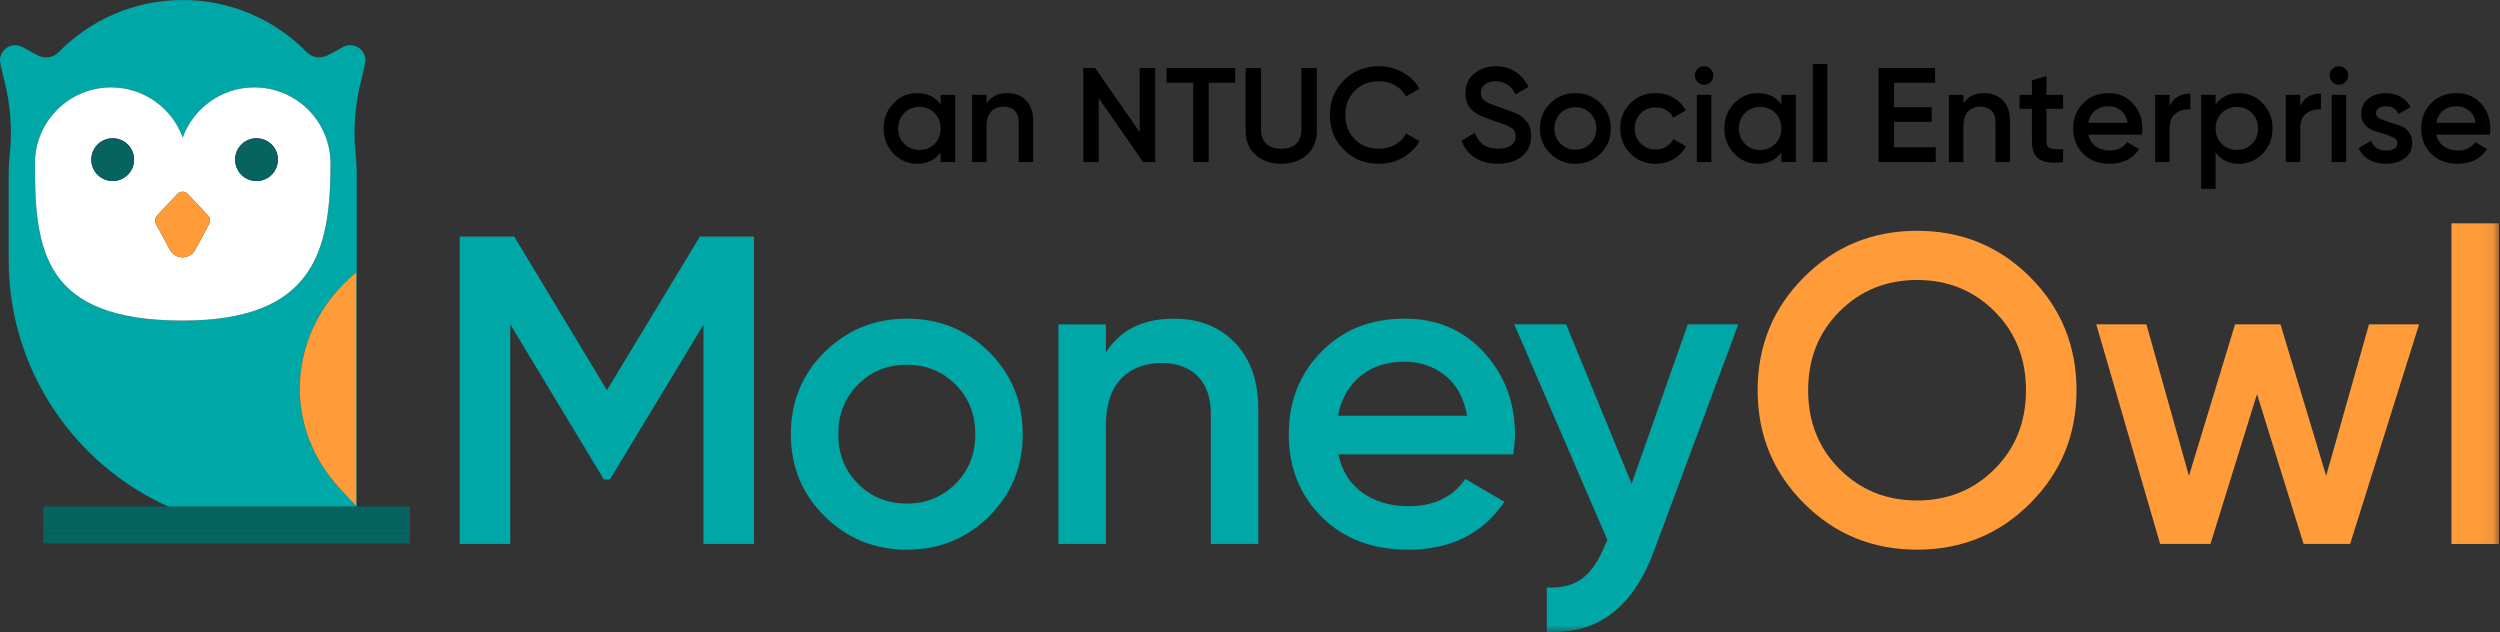 <?xml version="1.0" encoding="UTF-8"?>
<svg width="178px" height="45px" viewBox="0 0 178 45" version="1.1" xmlns="http://www.w3.org/2000/svg" xmlns:xlink="http://www.w3.org/1999/xlink">
    <rect x="0" y="0" width="178" height="45" fill="#333333" stroke="none"/>
    <!-- Generator: Sketch 62 (91390) - https://sketch.com -->
    <title>Group 57</title>
    <desc>Created with Sketch.</desc>
    <defs>
        <polygon id="path-1" points="0 45 177.921 45 177.921 0 0 0"></polygon>
    </defs>
    <g id="latest" stroke="none" stroke-width="1" fill="none" fill-rule="evenodd">
        <g id="1024px---homepage--copy" transform="translate(-58, -20)">
            <g id="Group-57" transform="translate(58, 20)">
                <polygon id="Fill-1" fill="#066360" points="3.082 38.694 29.185 38.694 29.185 37.984 3.082 37.984"></polygon>
                <polygon id="Fill-2" fill="#066360" points="25.4 36.063 11.969 36.063 3.082 36.063 3.082 37.984 29.185 37.984 29.185 36.063"></polygon>
                <g id="Group-15">
                    <path d="M23.532,11.646 C23.532,8.652 21.104,6.224 18.108,6.224 C15.762,6.224 13.764,7.713 13.009,9.799 C12.253,7.713 10.256,6.224 7.91,6.224 C4.913,6.224 2.485,8.652 2.485,11.646 C2.485,17.82 3.082,22.825 13.009,22.825 C22.385,22.825 23.532,17.82 23.532,11.646 L23.532,11.646 Z M25.365,36.041 L25.365,19.399 C23.159,21.209 21.774,23.649 21.428,26.375 C21.035,29.477 22.046,32.495 24.271,34.871 L25.365,36.041 Z M24.395,3.365 C25.209,2.893 26.188,3.607 25.995,4.529 C25.92,4.886 25.84,5.231 25.754,5.564 C25.289,7.351 25.124,9.201 25.327,11.039 C25.375,11.482 25.4,11.934 25.4,12.392 L25.4,36.063 L11.969,36.063 C5.285,33.045 0.618,26.323 0.618,18.526 L0.618,12.392 C0.618,11.931 0.642,11.476 0.692,11.03 C0.895,9.194 0.73,7.343 0.265,5.556 C0.179,5.226 0.099,4.883 0.025,4.527 C-0.168,3.607 0.813,2.893 1.626,3.365 C1.99,3.579 2.369,3.783 2.748,3.965 C3.229,4.197 3.802,4.095 4.177,3.712 C6.427,1.423 9.553,0.001 13.009,0.001 C16.465,0.001 19.593,1.423 21.841,3.713 C22.218,4.096 22.79,4.197 23.272,3.966 C23.651,3.783 24.03,3.579 24.395,3.365 L24.395,3.365 Z" id="Fill-3" fill="#00A7A7"></path>
                    <path d="M25.365,19.399 L25.365,36.04 L24.271,34.871 C22.046,32.494 21.035,29.477 21.427,26.376 C21.774,23.649 23.159,21.209 25.365,19.399" id="Fill-5" fill="#FF9C39"></path>
                    <path d="M9.548,11.367 C9.548,10.525 8.864,9.844 8.023,9.844 C7.183,9.844 6.5,10.525 6.5,11.367 C6.5,12.209 7.183,12.89 8.023,12.89 C8.864,12.89 9.548,12.209 9.548,11.367 L9.548,11.367 Z M14.884,15.961 C14.993,15.758 14.961,15.504 14.806,15.337 L13.365,13.808 C13.166,13.598 12.831,13.598 12.632,13.808 L11.192,15.337 C11.036,15.504 11.004,15.758 11.113,15.961 L12.093,17.779 C12.481,18.502 13.516,18.502 13.906,17.779 L14.884,15.961 Z M19.788,11.367 C19.788,10.525 19.105,9.844 18.263,9.844 C17.421,9.844 16.74,10.525 16.74,11.367 C16.74,12.209 17.421,12.89 18.263,12.89 C19.105,12.89 19.788,12.209 19.788,11.367 L19.788,11.367 Z M18.109,6.224 C21.105,6.224 23.532,8.652 23.532,11.646 C23.532,17.819 22.385,22.825 13.009,22.825 C3.082,22.825 2.486,17.819 2.486,11.646 C2.486,8.652 4.913,6.224 7.91,6.224 C10.256,6.224 12.253,7.713 13.009,9.798 C13.765,7.713 15.763,6.224 18.109,6.224 L18.109,6.224 Z" id="Fill-7" fill="#FFFFFF"></path>
                    <path d="M18.262,9.844 C19.105,9.844 19.788,10.525 19.788,11.367 C19.788,12.209 19.105,12.89 18.262,12.89 C17.421,12.89 16.741,12.209 16.741,11.367 C16.741,10.525 17.421,9.844 18.262,9.844" id="Fill-9" fill="#066360"></path>
                    <path d="M14.805,15.337 C14.96,15.504 14.992,15.758 14.883,15.961 L13.906,17.778 C13.515,18.502 12.48,18.502 12.092,17.778 L11.113,15.961 C11.003,15.758 11.035,15.504 11.191,15.337 L12.631,13.808 C12.83,13.598 13.165,13.598 13.365,13.808 L14.805,15.337 Z" id="Fill-11" fill="#FF9C39"></path>
                    <path d="M8.022,9.844 C8.864,9.844 9.547,10.525 9.547,11.367 C9.547,12.209 8.864,12.89 8.022,12.89 C7.182,12.89 6.5,12.209 6.5,11.367 C6.5,10.525 7.182,9.844 8.022,9.844" id="Fill-13" fill="#066360"></path>
                </g>
                <g id="Group-56">
                    <path d="M64.38,10.24 C64.667,10.53 65.027,10.675 65.461,10.675 C65.895,10.675 66.255,10.53 66.542,10.24 C66.829,9.95 66.973,9.585 66.973,9.144 C66.973,8.704 66.829,8.34 66.542,8.049 C66.255,7.759 65.895,7.614 65.461,7.614 C65.027,7.614 64.667,7.759 64.38,8.049 C64.093,8.34 63.949,8.704 63.949,9.144 C63.949,9.585 64.093,9.95 64.38,10.24 L64.38,10.24 Z M66.973,6.753 L68.006,6.753 L68.006,11.536 L66.973,11.536 L66.973,10.847 C66.584,11.389 66.026,11.661 65.299,11.661 C64.642,11.661 64.08,11.417 63.615,10.929 C63.15,10.441 62.916,9.846 62.916,9.144 C62.916,8.437 63.15,7.84 63.615,7.356 C64.08,6.871 64.642,6.629 65.299,6.629 C66.026,6.629 66.584,6.896 66.973,7.432 L66.973,6.753 Z" id="Fill-16" fill="#000000"></path>
                    <path d="M71.727,6.629 C72.275,6.629 72.718,6.804 73.057,7.155 C73.395,7.506 73.564,7.987 73.564,8.6 L73.564,11.537 L72.531,11.537 L72.531,8.705 C72.531,8.348 72.435,8.073 72.244,7.882 C72.052,7.691 71.79,7.595 71.458,7.595 C71.095,7.595 70.802,7.709 70.579,7.935 C70.356,8.161 70.244,8.507 70.244,8.973 L70.244,11.537 L69.21,11.537 L69.21,6.753 L70.244,6.753 L70.244,7.365 C70.556,6.875 71.051,6.629 71.727,6.629" id="Fill-18" fill="#000000"></path>
                    <polygon id="Fill-20" fill="#000000" points="81.15 4.84 82.251 4.84 82.251 11.537 81.389 11.537 78.232 6.993 78.232 11.537 77.132 11.537 77.132 4.84 77.971 4.84 81.15 9.415"></polygon>
                    <polygon id="Fill-22" fill="#000000" points="87.943 4.84 87.943 5.892 86.058 5.892 86.058 11.537 84.958 11.537 84.958 5.892 83.063 5.892 83.063 4.84"></polygon>
                    <path d="M93.052,11.025 C92.579,11.449 91.971,11.661 91.225,11.661 C90.478,11.661 89.868,11.449 89.397,11.025 C88.924,10.601 88.689,10.031 88.689,9.317 L88.689,4.84 L89.788,4.84 L89.788,9.25 C89.788,9.658 89.909,9.983 90.148,10.226 C90.386,10.468 90.746,10.589 91.225,10.589 C91.701,10.589 92.061,10.468 92.3,10.226 C92.54,9.983 92.659,9.658 92.659,9.25 L92.659,4.84 L93.76,4.84 L93.76,9.317 C93.76,10.031 93.523,10.601 93.052,11.025" id="Fill-24" fill="#000000"></path>
                    <path d="M98.189,11.661 C97.18,11.661 96.345,11.328 95.682,10.661 C95.019,9.994 94.687,9.17 94.687,8.188 C94.687,7.206 95.019,6.382 95.682,5.715 C96.345,5.049 97.18,4.715 98.189,4.715 C98.794,4.715 99.354,4.859 99.868,5.146 C100.38,5.433 100.781,5.822 101.068,6.313 L100.111,6.868 C99.932,6.536 99.672,6.273 99.332,6.078 C98.991,5.884 98.609,5.786 98.189,5.786 C97.474,5.786 96.895,6.013 96.452,6.466 C96.008,6.919 95.787,7.493 95.787,8.188 C95.787,8.883 96.008,9.457 96.452,9.91 C96.895,10.363 97.474,10.589 98.189,10.589 C98.609,10.589 98.992,10.492 99.336,10.298 C99.681,10.103 99.939,9.84 100.111,9.508 L101.068,10.054 C100.788,10.545 100.39,10.935 99.876,11.225 C99.364,11.516 98.8,11.661 98.189,11.661" id="Fill-26" fill="#000000"></path>
                    <path d="M106.646,11.661 C106.001,11.661 105.455,11.514 105.004,11.221 C104.555,10.928 104.241,10.526 104.063,10.015 L105.009,9.46 C105.278,10.213 105.833,10.589 106.674,10.589 C107.088,10.589 107.4,10.508 107.607,10.346 C107.814,10.184 107.917,9.973 107.917,9.712 C107.917,9.438 107.806,9.23 107.583,9.086 C107.359,8.943 106.963,8.786 106.395,8.614 C106.084,8.498 105.828,8.403 105.626,8.328 C105.425,8.254 105.215,8.142 104.996,7.992 C104.775,7.842 104.611,7.656 104.502,7.432 C104.394,7.209 104.34,6.948 104.34,6.648 C104.34,6.055 104.55,5.584 104.971,5.237 C105.392,4.889 105.899,4.715 106.493,4.715 C107.028,4.715 107.497,4.846 107.899,5.107 C108.3,5.369 108.61,5.729 108.827,6.188 L107.899,6.724 C107.618,6.099 107.149,5.786 106.493,5.786 C106.173,5.786 105.918,5.862 105.727,6.012 C105.536,6.161 105.44,6.364 105.44,6.619 C105.44,6.863 105.538,7.055 105.734,7.195 C105.929,7.336 106.284,7.484 106.796,7.64 C107.047,7.735 107.23,7.804 107.346,7.848 C107.462,7.891 107.629,7.954 107.847,8.036 C108.065,8.118 108.227,8.204 108.334,8.295 C108.442,8.385 108.558,8.498 108.681,8.634 C108.804,8.769 108.891,8.925 108.942,9.099 C108.993,9.273 109.018,9.47 109.018,9.69 C109.018,10.296 108.799,10.776 108.363,11.13 C107.926,11.484 107.353,11.661 106.646,11.661" id="Fill-28" fill="#000000"></path>
                    <path d="M111.104,10.226 C111.391,10.513 111.745,10.656 112.166,10.656 C112.586,10.656 112.941,10.513 113.227,10.226 C113.514,9.939 113.658,9.579 113.658,9.144 C113.658,8.711 113.514,8.351 113.227,8.064 C112.941,7.777 112.586,7.633 112.166,7.633 C111.745,7.633 111.391,7.777 111.104,8.064 C110.817,8.351 110.673,8.711 110.673,9.144 C110.673,9.579 110.817,9.939 111.104,10.226 M112.166,11.661 C111.464,11.661 110.868,11.418 110.376,10.934 C109.885,10.449 109.64,9.852 109.64,9.144 C109.64,8.437 109.885,7.84 110.376,7.356 C110.868,6.871 111.464,6.629 112.166,6.629 C112.874,6.629 113.471,6.871 113.959,7.356 C114.447,7.84 114.691,8.437 114.691,9.144 C114.691,9.852 114.447,10.449 113.959,10.934 C113.471,11.418 112.874,11.661 112.166,11.661" id="Fill-30" fill="#000000"></path>
                    <path d="M117.886,11.661 C117.165,11.661 116.564,11.418 116.084,10.934 C115.602,10.449 115.362,9.852 115.362,9.144 C115.362,8.431 115.602,7.832 116.084,7.351 C116.564,6.869 117.165,6.629 117.886,6.629 C118.353,6.629 118.776,6.74 119.159,6.964 C119.541,7.187 119.829,7.487 120.02,7.863 L119.13,8.379 C119.022,8.15 118.859,7.97 118.638,7.839 C118.418,7.708 118.163,7.643 117.876,7.643 C117.456,7.643 117.103,7.786 116.82,8.073 C116.535,8.36 116.394,8.718 116.394,9.144 C116.394,9.572 116.535,9.929 116.82,10.216 C117.103,10.503 117.456,10.647 117.876,10.647 C118.157,10.647 118.41,10.579 118.638,10.446 C118.865,10.312 119.034,10.133 119.15,9.91 L120.038,10.417 C119.835,10.8 119.541,11.103 119.159,11.326 C118.776,11.549 118.353,11.661 117.886,11.661" id="Fill-32" fill="#000000"></path>
                    <mask id="mask-2" fill="white">
                        <use xlink:href="#path-1"></use>
                    </mask>
                    <g id="Clip-35"></g>
                    <path d="M120.814,11.537 L121.847,11.537 L121.847,6.753 L120.814,6.753 L120.814,11.537 Z M121.795,5.839 C121.664,5.97 121.51,6.036 121.331,6.036 C121.152,6.036 120.997,5.97 120.867,5.839 C120.736,5.709 120.671,5.554 120.671,5.375 C120.671,5.197 120.734,5.042 120.862,4.912 C120.989,4.781 121.145,4.715 121.331,4.715 C121.515,4.715 121.672,4.781 121.8,4.912 C121.927,5.042 121.991,5.197 121.991,5.375 C121.991,5.554 121.926,5.709 121.795,5.839 L121.795,5.839 Z" id="Fill-34" fill="#000000" mask="url(#mask-2)"></path>
                    <path d="M124.239,10.24 C124.526,10.53 124.886,10.675 125.32,10.675 C125.754,10.675 126.114,10.53 126.401,10.24 C126.688,9.95 126.832,9.585 126.832,9.144 C126.832,8.704 126.688,8.34 126.401,8.049 C126.114,7.759 125.754,7.614 125.32,7.614 C124.886,7.614 124.526,7.759 124.239,8.049 C123.952,8.34 123.808,8.704 123.808,9.144 C123.808,9.585 123.952,9.95 124.239,10.24 L124.239,10.24 Z M126.832,6.753 L127.865,6.753 L127.865,11.536 L126.832,11.536 L126.832,10.847 C126.442,11.389 125.885,11.661 125.157,11.661 C124.501,11.661 123.939,11.417 123.473,10.929 C123.008,10.441 122.775,9.846 122.775,9.144 C122.775,8.437 123.008,7.84 123.473,7.356 C123.939,6.871 124.501,6.629 125.157,6.629 C125.885,6.629 126.442,6.896 126.832,7.432 L126.832,6.753 Z" id="Fill-36" fill="#000000" mask="url(#mask-2)"></path>
                    <polygon id="Fill-37" fill="#000000" mask="url(#mask-2)" points="129.07 11.537 130.103 11.537 130.103 4.553 129.07 4.553"></polygon>
                    <polygon id="Fill-38" fill="#000000" mask="url(#mask-2)" points="134.857 10.484 137.823 10.484 137.823 11.537 133.757 11.537 133.757 4.84 137.775 4.84 137.775 5.892 134.857 5.892 134.857 7.633 137.536 7.633 137.536 8.676 134.857 8.676"></polygon>
                    <path d="M141.277,6.629 C141.825,6.629 142.268,6.804 142.607,7.155 C142.945,7.506 143.114,7.987 143.114,8.6 L143.114,11.537 L142.081,11.537 L142.081,8.705 C142.081,8.348 141.985,8.073 141.794,7.882 C141.602,7.691 141.34,7.595 141.009,7.595 C140.645,7.595 140.352,7.709 140.129,7.935 C139.906,8.161 139.794,8.507 139.794,8.973 L139.794,11.537 L138.76,11.537 L138.76,6.753 L139.794,6.753 L139.794,7.365 C140.106,6.875 140.601,6.629 141.277,6.629" id="Fill-39" fill="#000000" mask="url(#mask-2)"></path>
                    <path d="M146.892,7.748 L145.706,7.748 L145.706,10.044 C145.706,10.242 145.75,10.384 145.84,10.47 C145.929,10.556 146.062,10.603 146.237,10.613 C146.413,10.623 146.63,10.622 146.892,10.608 L146.892,11.537 C146.102,11.632 145.534,11.563 145.19,11.331 C144.845,11.098 144.673,10.669 144.673,10.044 L144.673,7.748 L143.792,7.748 L143.792,6.753 L144.673,6.753 L144.673,5.72 L145.706,5.414 L145.706,6.753 L146.892,6.753 L146.892,7.748 Z" id="Fill-40" fill="#000000" mask="url(#mask-2)"></path>
                    <path d="M148.681,8.743 L151.494,8.743 C151.423,8.354 151.263,8.06 151.011,7.863 C150.759,7.665 150.463,7.566 150.126,7.566 C149.743,7.566 149.424,7.671 149.169,7.882 C148.914,8.092 148.751,8.379 148.681,8.743 L148.681,8.743 Z M148.691,9.585 C148.767,9.948 148.943,10.227 149.217,10.422 C149.492,10.617 149.826,10.714 150.221,10.714 C150.77,10.714 151.181,10.516 151.455,10.12 L152.307,10.618 C151.835,11.313 151.136,11.661 150.212,11.661 C149.434,11.661 148.806,11.423 148.327,10.948 C147.849,10.473 147.61,9.871 147.61,9.144 C147.61,8.431 147.845,7.832 148.318,7.351 C148.789,6.869 149.396,6.629 150.135,6.629 C150.837,6.629 151.412,6.874 151.862,7.365 C152.312,7.856 152.536,8.452 152.536,9.154 C152.536,9.263 152.524,9.406 152.498,9.585 L148.691,9.585 Z" id="Fill-41" fill="#000000" mask="url(#mask-2)"></path>
                    <path d="M154.479,7.557 C154.74,6.964 155.231,6.667 155.952,6.667 L155.952,7.786 C155.556,7.761 155.212,7.855 154.918,8.069 C154.625,8.283 154.479,8.635 154.479,9.126 L154.479,11.537 L153.446,11.537 L153.446,6.753 L154.479,6.753 L154.479,7.557 Z" id="Fill-42" fill="#000000" mask="url(#mask-2)"></path>
                    <path d="M158.181,10.24 C158.468,10.53 158.828,10.675 159.262,10.675 C159.696,10.675 160.056,10.53 160.343,10.24 C160.63,9.95 160.774,9.585 160.774,9.144 C160.774,8.704 160.63,8.34 160.343,8.049 C160.056,7.759 159.696,7.614 159.262,7.614 C158.828,7.614 158.468,7.759 158.181,8.049 C157.894,8.34 157.75,8.704 157.75,9.144 C157.75,9.585 157.894,9.95 158.181,10.24 M159.424,6.629 C160.081,6.629 160.643,6.872 161.109,7.36 C161.574,7.848 161.807,8.443 161.807,9.144 C161.807,9.852 161.574,10.449 161.109,10.934 C160.643,11.418 160.081,11.661 159.424,11.661 C158.698,11.661 158.139,11.393 157.75,10.857 L157.75,13.449 L156.717,13.449 L156.717,6.753 L157.75,6.753 L157.75,7.442 C158.139,6.9 158.698,6.629 159.424,6.629" id="Fill-43" fill="#000000" mask="url(#mask-2)"></path>
                    <path d="M163.778,7.557 C164.039,6.964 164.53,6.667 165.251,6.667 L165.251,7.786 C164.855,7.761 164.511,7.855 164.217,8.069 C163.924,8.283 163.778,8.635 163.778,9.126 L163.778,11.537 L162.745,11.537 L162.745,6.753 L163.778,6.753 L163.778,7.557 Z" id="Fill-44" fill="#000000" mask="url(#mask-2)"></path>
                    <path d="M166.016,11.537 L167.049,11.537 L167.049,6.753 L166.016,6.753 L166.016,11.537 Z M166.997,5.839 C166.866,5.97 166.712,6.036 166.533,6.036 C166.354,6.036 166.199,5.97 166.069,5.839 C165.938,5.709 165.873,5.554 165.873,5.375 C165.873,5.197 165.936,5.042 166.064,4.912 C166.191,4.781 166.347,4.715 166.533,4.715 C166.718,4.715 166.874,4.781 167.002,4.912 C167.13,5.042 167.193,5.197 167.193,5.375 C167.193,5.554 167.128,5.709 166.997,5.839 L166.997,5.839 Z" id="Fill-45" fill="#000000" mask="url(#mask-2)"></path>
                    <path d="M169.174,8.067 C169.174,8.225 169.262,8.349 169.439,8.44 C169.615,8.531 169.827,8.615 170.074,8.692 C170.322,8.768 170.575,8.846 170.835,8.926 C171.095,9.005 171.312,9.153 171.486,9.37 C171.659,9.586 171.747,9.859 171.747,10.188 C171.747,10.647 171.57,11.007 171.216,11.269 C170.862,11.53 170.417,11.661 169.882,11.661 C169.409,11.661 169.004,11.562 168.666,11.364 C168.328,11.167 168.083,10.893 167.93,10.542 L168.82,10.025 C168.986,10.484 169.339,10.714 169.882,10.714 C170.424,10.714 170.695,10.535 170.695,10.178 C170.695,10.025 170.607,9.9 170.432,9.805 C170.256,9.709 170.045,9.623 169.797,9.547 C169.55,9.471 169.296,9.393 169.037,9.313 C168.778,9.233 168.56,9.089 168.384,8.882 C168.209,8.674 168.121,8.412 168.121,8.092 C168.121,7.652 168.288,7.298 168.623,7.031 C168.958,6.763 169.374,6.629 169.872,6.629 C170.268,6.629 170.619,6.716 170.929,6.892 C171.238,7.067 171.476,7.311 171.642,7.624 L170.771,8.112 C170.606,7.748 170.306,7.567 169.872,7.567 C169.674,7.567 169.508,7.609 169.374,7.694 C169.24,7.779 169.174,7.903 169.174,8.067" id="Fill-46" fill="#000000" mask="url(#mask-2)"></path>
                    <path d="M173.459,8.743 L176.272,8.743 C176.201,8.354 176.041,8.06 175.789,7.863 C175.537,7.665 175.242,7.566 174.904,7.566 C174.521,7.566 174.202,7.671 173.947,7.882 C173.692,8.092 173.529,8.379 173.459,8.743 L173.459,8.743 Z M173.469,9.585 C173.545,9.948 173.721,10.227 173.995,10.422 C174.27,10.617 174.605,10.714 175,10.714 C175.548,10.714 175.959,10.516 176.233,10.12 L177.085,10.618 C176.613,11.313 175.915,11.661 174.99,11.661 C174.212,11.661 173.584,11.423 173.105,10.948 C172.627,10.473 172.388,9.871 172.388,9.144 C172.388,8.431 172.624,7.832 173.096,7.351 C173.567,6.869 174.174,6.629 174.913,6.629 C175.615,6.629 176.19,6.874 176.641,7.365 C177.09,7.856 177.314,8.452 177.314,9.154 C177.314,9.263 177.302,9.406 177.276,9.585 L173.469,9.585 Z" id="Fill-47" fill="#000000" mask="url(#mask-2)"></path>
                    <polygon id="Fill-48" fill="#00A7A7" mask="url(#mask-2)" points="53.685 16.84 53.685 38.73 50.088 38.73 50.088 23.126 43.428 34.133 42.992 34.132 36.33 23.092 36.33 38.73 32.733 38.73 32.733 16.84 36.611 16.84 43.214 27.783 49.835 16.84"></polygon>
                    <path d="M61.091,34.446 C62.029,35.384 63.187,35.853 64.563,35.853 C65.939,35.853 67.096,35.384 68.033,34.446 C68.972,33.508 69.441,32.33 69.441,30.912 C69.441,29.494 68.972,28.317 68.033,27.378 C67.096,26.44 65.939,25.971 64.563,25.971 C63.187,25.971 62.029,26.44 61.091,27.378 C60.154,28.317 59.685,29.494 59.685,30.912 C59.685,32.33 60.154,33.508 61.091,34.446 M64.563,39.136 C62.269,39.136 60.32,38.344 58.715,36.76 C57.11,35.175 56.307,33.226 56.307,30.912 C56.307,28.598 57.11,26.649 58.715,25.064 C60.32,23.48 62.269,22.687 64.563,22.687 C66.877,22.687 68.831,23.48 70.426,25.064 C72.021,26.649 72.819,28.598 72.819,30.912 C72.819,33.226 72.021,35.175 70.426,36.76 C68.831,38.344 66.877,39.136 64.563,39.136" id="Fill-49" fill="#00A7A7" mask="url(#mask-2)"></path>
                    <path d="M83.585,22.688 C85.378,22.688 86.826,23.262 87.932,24.407 C89.036,25.555 89.589,27.128 89.589,29.13 L89.589,38.73 L86.212,38.73 L86.212,29.474 C86.212,28.306 85.899,27.41 85.273,26.785 C84.648,26.16 83.793,25.846 82.709,25.846 C81.521,25.846 80.562,26.216 79.832,26.956 C79.103,27.697 78.737,28.828 78.737,30.349 L78.737,38.73 L75.36,38.73 L75.36,23.095 L78.737,23.095 L78.737,25.096 C79.759,23.491 81.375,22.688 83.585,22.688" id="Fill-50" fill="#00A7A7" mask="url(#mask-2)"></path>
                    <path d="M95.263,29.599 L104.457,29.599 C104.228,28.327 103.701,27.368 102.879,26.722 C102.055,26.076 101.091,25.752 99.987,25.752 C98.736,25.752 97.692,26.097 96.859,26.784 C96.025,27.473 95.493,28.411 95.263,29.599 L95.263,29.599 Z M95.294,32.35 C95.544,33.539 96.118,34.451 97.014,35.087 C97.91,35.724 99.005,36.041 100.299,36.041 C102.091,36.041 103.436,35.395 104.332,34.102 L107.115,35.728 C105.573,38 103.29,39.137 100.267,39.137 C97.724,39.137 95.669,38.36 94.106,36.807 C92.543,35.254 91.76,33.289 91.76,30.912 C91.76,28.578 92.532,26.623 94.076,25.049 C95.618,23.475 97.599,22.687 100.016,22.687 C102.311,22.687 104.192,23.491 105.662,25.096 C107.13,26.701 107.867,28.65 107.867,30.943 C107.867,31.298 107.825,31.767 107.742,32.35 L95.294,32.35 Z" id="Fill-51" fill="#00A7A7" mask="url(#mask-2)"></path>
                    <path d="M120.171,23.094 L123.768,23.094 L117.764,39.23 C116.263,43.275 113.719,45.193 110.133,44.985 L110.133,41.826 C111.196,41.888 112.051,41.664 112.697,41.154 C113.344,40.642 113.875,39.845 114.292,38.761 L114.448,38.448 L107.819,23.094 L111.509,23.094 L116.172,34.444 L120.171,23.094 Z" id="Fill-52" fill="#00A7A7" mask="url(#mask-2)"></path>
                    <path d="M130.976,33.398 C132.466,34.889 134.306,35.634 136.496,35.634 C138.684,35.634 140.524,34.889 142.015,33.398 C143.505,31.908 144.25,30.036 144.25,27.785 C144.25,25.533 143.505,23.662 142.015,22.171 C140.524,20.681 138.684,19.935 136.496,19.935 C134.306,19.935 132.466,20.681 130.976,22.171 C129.485,23.662 128.74,25.533 128.74,27.785 C128.74,30.036 129.485,31.908 130.976,33.398 M144.548,35.837 C142.348,38.037 139.664,39.136 136.496,39.136 C133.326,39.136 130.642,38.037 128.443,35.837 C126.244,33.638 125.144,30.954 125.144,27.785 C125.144,24.616 126.244,21.932 128.443,19.732 C130.642,17.533 133.326,16.433 136.496,16.433 C139.664,16.433 142.348,17.533 144.548,19.732 C146.747,21.932 147.847,24.616 147.847,27.785 C147.847,30.954 146.747,33.638 144.548,35.837" id="Fill-53" fill="#FF9C39" mask="url(#mask-2)"></path>
                    <polygon id="Fill-54" fill="#FF9C39" mask="url(#mask-2)" points="168.674 23.094 172.239 23.094 167.329 38.73 164.015 38.73 160.699 28.057 157.385 38.73 153.802 38.73 149.254 23.094 152.827 23.094 155.853 33.884 159.136 23.094 162.371 23.094 165.622 33.879"></polygon>
                    <polygon id="Fill-55" fill="#FF9C39" mask="url(#mask-2)" points="174.544 38.73 177.922 38.73 177.922 15.901 174.544 15.901"></polygon>
                </g>
            </g>
        </g>
    </g>
</svg>